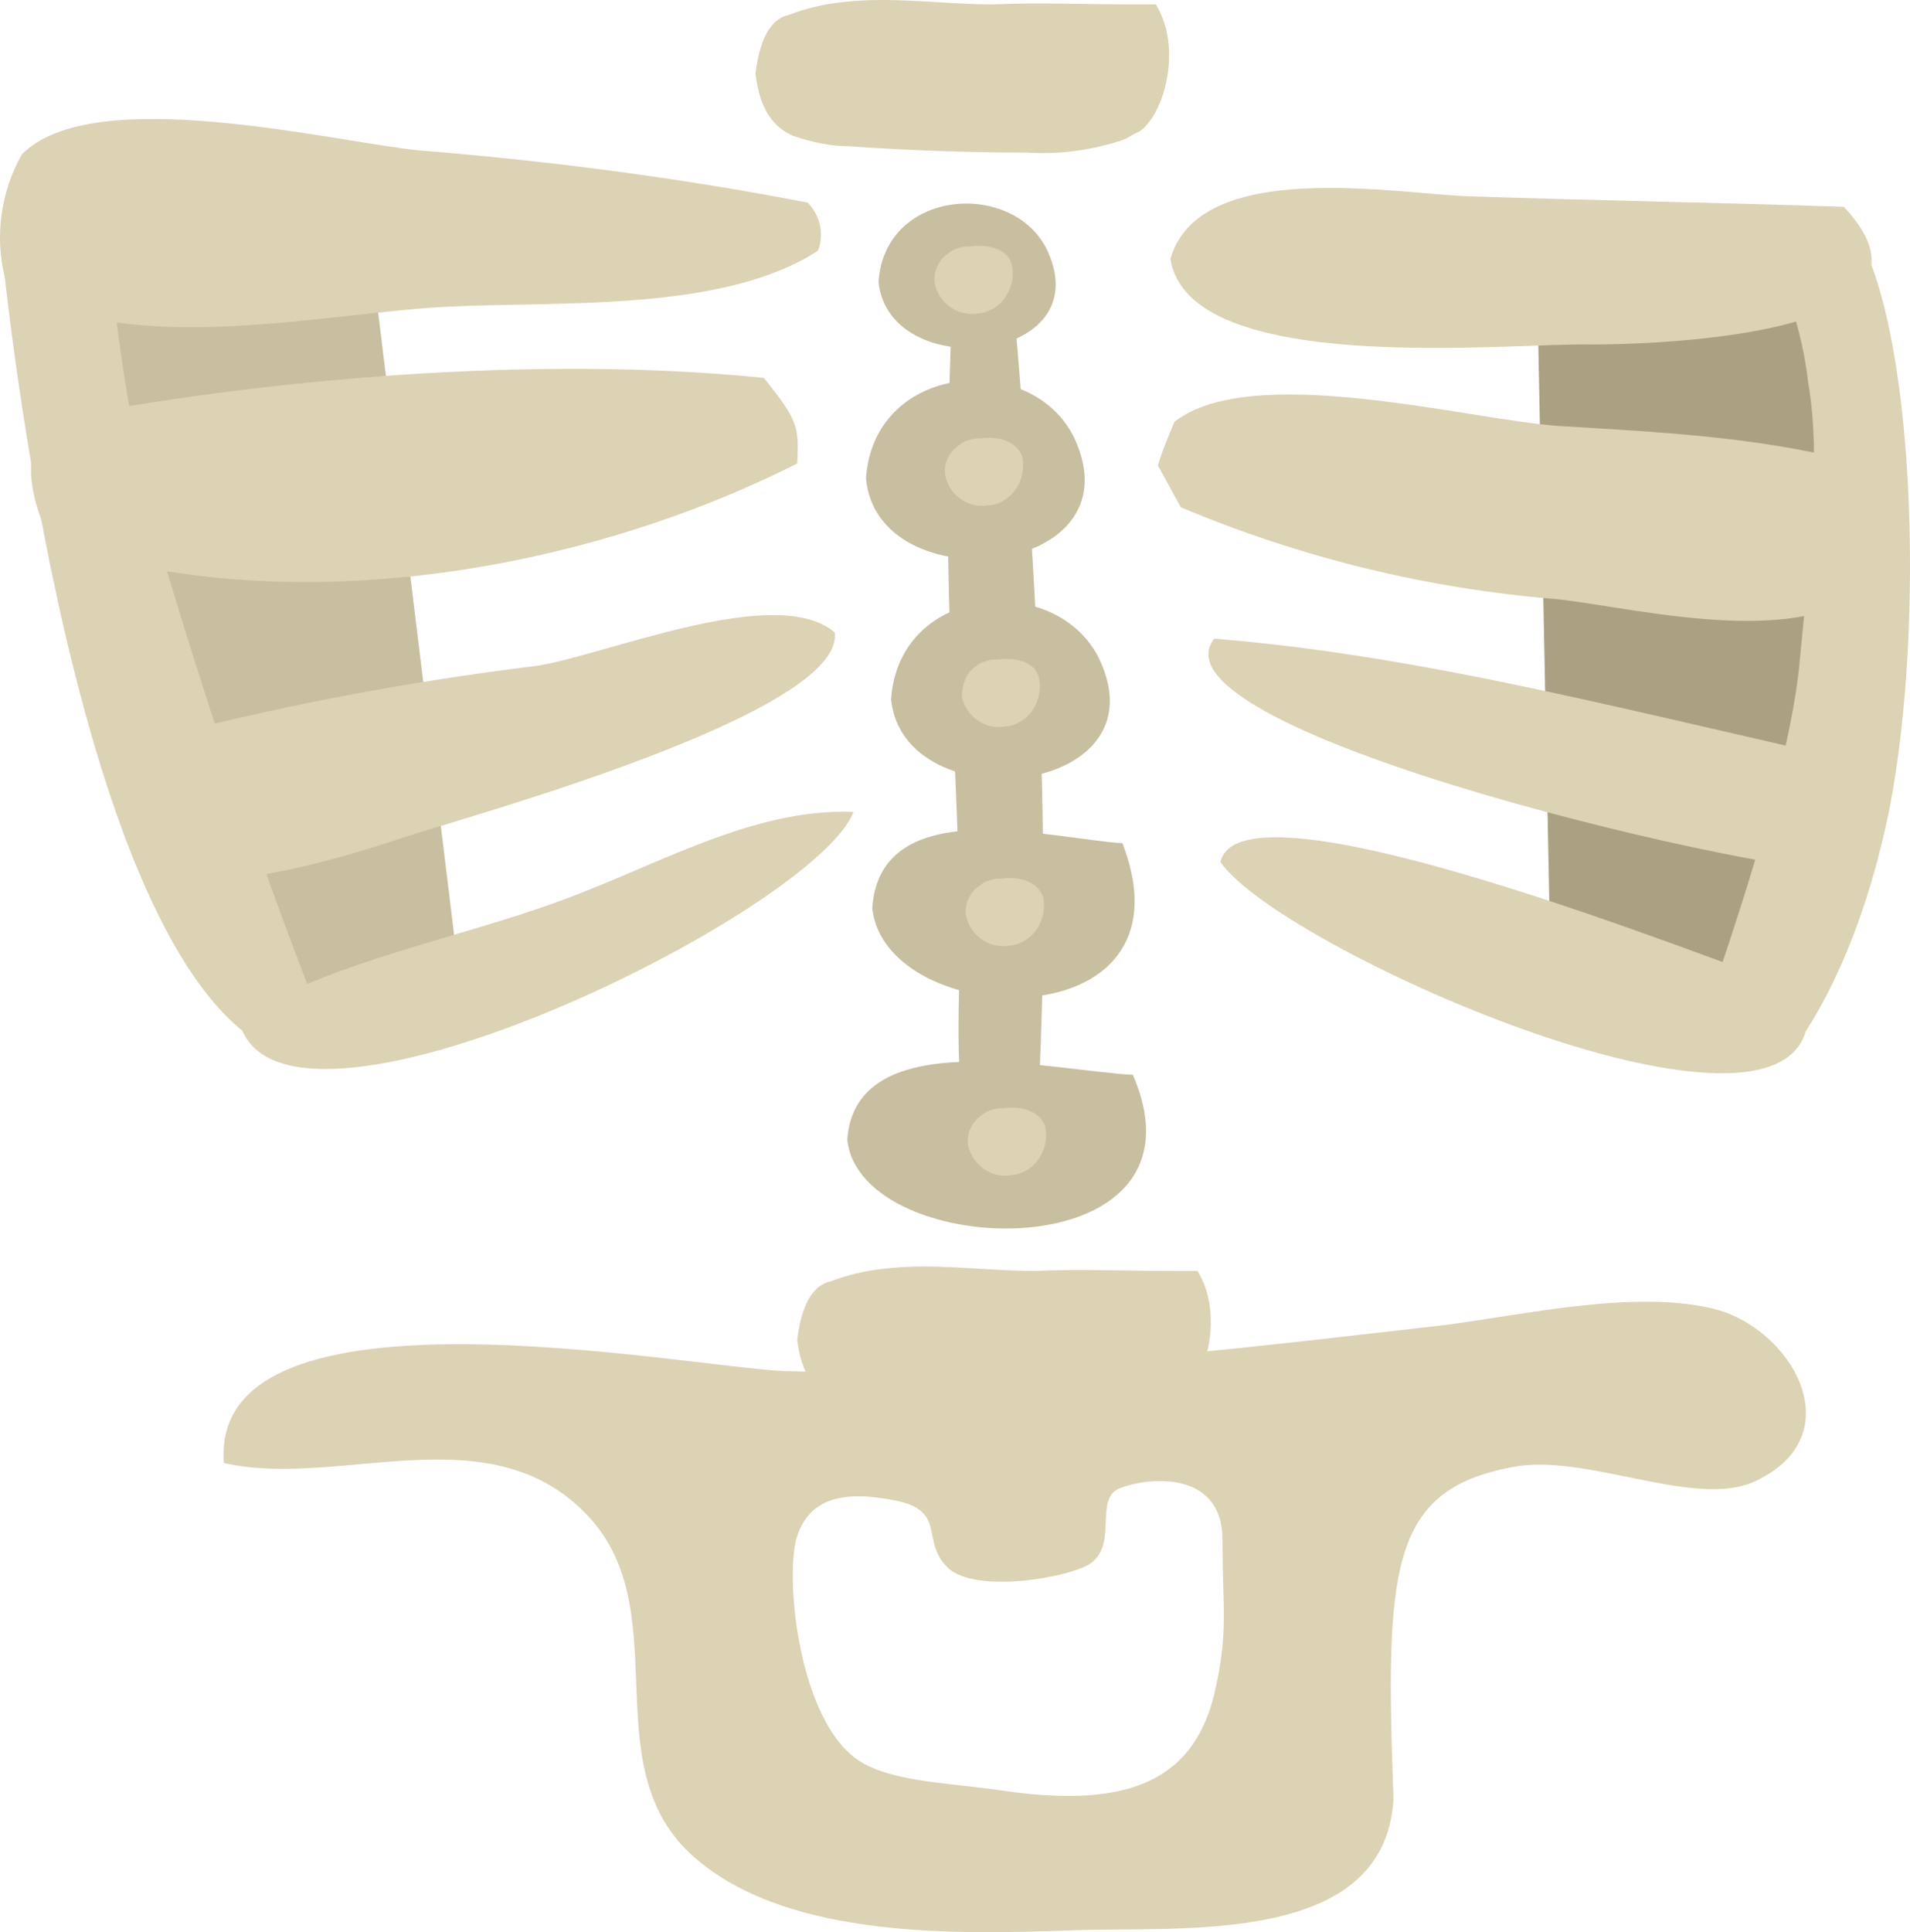 <svg version="1.1" xmlns="http://www.w3.org/2000/svg" xmlns:xlink="http://www.w3.org/1999/xlink" width="60.039" height="60.717" viewBox="0,0,60.039,60.717"><g transform="translate(-211.36,-126.193)"><g data-paper-data="{&quot;isPaintingLayer&quot;:true}" fill-rule="nonzero" stroke="none" stroke-width="1" stroke-linecap="butt" stroke-linejoin="miter" stroke-miterlimit="10" stroke-dasharray="" stroke-dashoffset="0" style="mix-blend-mode: normal"><path d="M255.163,182.72c-0.262,4.655 -6.684,4 -10.092,4.131c-3.605,0.131 -8.782,0.262 -11.731,-2.164c-3.408,-2.754 -0.721,-7.606 -3.343,-10.687c-3.08,-3.541 -7.93,-0.984 -11.6,-1.836c-0.459,-5.967 14.484,-3.016 17.63,-2.885c6.946,0.196 13.828,-0.656 20.709,-1.443c2.556,-0.328 5.964,-1.114 8.454,-0.524c2.491,0.59 4.457,3.999 1.311,5.442c-1.9,0.852 -5.308,-0.918 -7.602,-0.459c-3.867,0.721 -3.998,3.213 -3.736,10.425zM236.42,174.459c-0.393,1.18 0,5.442 1.704,6.884c0.983,0.853 2.949,0.853 4.718,1.115c3.605,0.524 5.964,-0.066 6.685,-3.016c0.459,-1.967 0.262,-2.623 0.262,-4.852c0,-2.23 -2.359,-1.967 -3.211,-1.639c-0.852,0.327 -0.066,1.704 -0.918,2.36c-0.655,0.459 -3.67,0.984 -4.522,0.131c-0.852,-0.852 0,-1.77 -1.638,-2.098c-1.638,-0.328 -2.687,-0.066 -3.08,1.115z" fill="#dcd2b4"/><g><path d="M236.42,168.295c0.131,-1.049 0.459,-1.705 1.048,-1.836c0.525,-0.196 1.049,-0.327 1.639,-0.393c1.573,-0.197 3.211,0.066 4.784,0.066c1.442,-0.066 2.884,0 4.391,0h0.721c0.852,1.376 0.262,3.475 -0.524,3.999c-0.197,0.066 -0.328,0.197 -0.525,0.262c-0.983,0.328 -2.031,0.459 -3.014,0.394c-1.835,0 -3.671,-0.066 -5.506,-0.197c-0.589,0 -1.179,-0.131 -1.769,-0.328c-0.655,-0.328 -1.114,-0.852 -1.245,-1.967z" fill="#dcd2b4"/><path d="M235.109,128.496c0.131,-1.049 0.459,-1.705 1.049,-1.836c0.524,-0.197 1.048,-0.328 1.638,-0.394c1.573,-0.196 3.211,0.066 4.784,0.066c1.442,-0.066 2.884,0 4.391,0c0.262,0 0.524,0 0.721,0c0.852,1.377 0.262,3.475 -0.524,4c-0.197,0.065 -0.328,0.196 -0.524,0.262c-0.984,0.328 -2.032,0.459 -3.015,0.393c-1.835,0 -3.67,-0.065 -5.571,-0.197c-0.59,0 -1.179,-0.131 -1.769,-0.327c-0.59,-0.263 -1.049,-0.787 -1.18,-1.967z" fill="#dcd2b4"/><path d="M243.039,133.741c0.852,9.114 1.442,18.818 0.917,27.801c-0.589,1.246 -1.114,1.508 -1.9,1.049c-0.787,-1.967 -0.524,-4.655 -0.524,-6.885c0,-2.819 -0.197,-5.639 -0.263,-8.458c-0.196,-4.459 -0.131,-8.983 0.132,-13.507z" fill="#c8bea0"/><path d="M237.993,162.001c0.262,-3.672 6.422,-2.164 8.978,-2.033c2.687,6.229 -8.585,5.901 -8.978,2.033z" fill="#c8bea0"/><path d="M238.779,154.723c0.262,-3.672 5.636,-2.164 7.865,-2.033c2.424,6.295 -7.472,5.901 -7.865,2.033z" fill="#c8bea0"/><path d="M239.369,148.166c0.262,-3.672 5.243,-4 6.554,-1.246c2.031,4.328 -6.161,5.114 -6.554,1.246z" fill="#c8bea0"/><path d="M238.582,141.216c0.263,-3.672 5.243,-4 6.554,-1.246c2.032,4.393 -6.226,5.18 -6.554,1.246z" fill="#c8bea0"/><path d="M238.976,135.052c0.196,-2.95 4.26,-3.212 5.308,-0.983c1.639,3.541 -4.981,4.196 -5.308,0.983z" fill="#c8bea0"/><path d="M244.219,161.607c0.131,0.656 -0.263,1.377 -0.983,1.508h-0.066c-0.655,0.132 -1.245,-0.327 -1.376,-0.918c-0.066,-0.393 0.131,-0.786 0.459,-0.983c0.065,-0.066 0.196,-0.131 0.262,-0.131c0.131,-0.066 0.262,-0.066 0.393,-0.066c0.393,-0.065 1.114,0 1.311,0.59z" fill="#dcd2b4"/><path d="M244.153,154.395c0.131,0.656 -0.262,1.377 -0.983,1.508h-0.065c-0.656,0.131 -1.246,-0.328 -1.377,-0.918c-0.065,-0.393 0.131,-0.787 0.459,-0.984c0.066,-0.065 0.197,-0.131 0.262,-0.131c0.131,-0.065 0.262,-0.065 0.393,-0.065c0.394,-0.066 1.114,0 1.311,0.59z" fill="#dcd2b4"/><path d="M244.022,147.51c0.131,0.656 -0.262,1.377 -0.983,1.508h-0.066c-0.655,0.131 -1.245,-0.328 -1.376,-0.918c0,-0.393 0.131,-0.786 0.459,-0.983c0.065,-0.066 0.197,-0.131 0.262,-0.131c0.131,-0.066 0.262,-0.066 0.393,-0.066c0.459,-0.065 1.18,0 1.311,0.59z" fill="#dcd2b4"/><path d="M243.498,140.56c0.131,0.656 -0.262,1.377 -0.983,1.508h-0.066c-0.655,0.131 -1.245,-0.328 -1.376,-0.918c-0.066,-0.393 0.131,-0.787 0.459,-0.983c0.065,-0.066 0.196,-0.131 0.262,-0.131c0.131,-0.066 0.262,-0.066 0.393,-0.066c0.393,-0.066 1.114,0 1.311,0.59z" fill="#dcd2b4"/><path d="M243.17,134.528c0.131,0.656 -0.262,1.377 -0.983,1.508h-0.066c-0.655,0.131 -1.245,-0.328 -1.376,-0.918c-0.065,-0.393 0.131,-0.787 0.459,-0.984c0.065,-0.065 0.197,-0.131 0.262,-0.131c0.131,-0.065 0.262,-0.065 0.393,-0.065c0.394,-0.066 1.18,0 1.311,0.59z" fill="#dcd2b4"/></g><g><path d="M223.05,134.397l2.753,22.555l-4.85,1.246c-5.964,-0.984 -7.471,-24.719 -7.471,-24.719z" fill="#c8bea0"/><path d="M269.057,134.593c3.342,6.426 -2.621,23.605 -2.621,23.605l-6.357,-2.754l-0.394,-19.933z" fill="#aaa082"/><path d="M211.516,134.921c-0.328,-1.311 -0.131,-2.688 0.524,-3.868c2.228,-2.295 9.831,-0.394 12.518,-0.131c4.063,0.327 8.126,0.852 12.189,1.639c0.394,0.393 0.525,0.983 0.328,1.508c-3.015,1.967 -8.257,1.573 -11.796,1.77c-3.802,0.197 -10.617,1.771 -13.763,-0.918z" fill="#dcd2b4"/><path d="M212.958,143.248c-0.59,-1.311 -0.918,-2.491 -0.263,-3.803c6.947,-1.377 15.598,-2.098 22.676,-1.377c1.049,1.312 1.114,1.509 1.049,2.689c-6.882,3.475 -16.122,4.983 -23.462,2.491z" fill="#dcd2b4"/><path d="M215.71,149.543c4.129,-1.115 8.258,-1.902 12.518,-2.426c2.162,-0.328 7.536,-2.623 9.371,-1.049c0.328,2.557 -11.731,5.835 -13.5,6.425c-1.77,0.591 -5.571,1.771 -7.406,1.181c-2.162,-0.722 -1.442,-2.23 -0.983,-4.131z" fill="#dcd2b4"/><path d="M218.856,158.198c3.015,-1.836 6.881,-2.492 10.224,-3.738c2.883,-1.049 5.964,-2.885 9.109,-2.753c-1.245,3.212 -18.284,11.54 -19.333,6.491z" fill="#dcd2b4"/><path d="M216.169,142.658c1.638,5.574 3.473,11.081 5.636,16.458l-2.556,-0.328c-5.833,-4.131 -7.799,-24.457 -7.799,-24.457l3.212,-1.967c0.196,3.475 0.72,6.885 1.507,10.294z" fill="#dcd2b4"/><path d="M248.479,142.134l-0.721,-1.312c0.131,-0.459 0.327,-0.918 0.524,-1.377c2.425,-1.901 9.241,-0.065 12.059,0.132c3.145,0.196 6.16,0.327 9.24,1.114c0.59,0.918 0.918,1.967 1.049,3.082c-1.376,3.213 -7.799,1.508 -10.355,1.246c-4.063,-0.328 -8.061,-1.312 -11.796,-2.885z" fill="#dcd2b4"/><path d="M248.151,134.331c0.917,-3.213 7.143,-2.032 9.437,-1.967c3.932,0.131 7.865,0.197 11.731,0.328c3.932,4.196 -6.619,4.327 -7.93,4.327c-2.556,-0.065 -12.648,1.049 -13.238,-2.688z" fill="#dcd2b4"/><path d="M249.527,146.264c6.685,0.525 13.632,2.426 20.251,3.869l0.655,0.983c0.066,0.853 -0.131,1.705 -0.524,2.492c-2.425,0.262 -22.676,-4.393 -20.382,-7.344z" fill="#dcd2b4"/><path d="M249.724,153.28c0.655,-2.885 15.597,3.147 17.957,3.934l0.459,1.312c-1.049,4.327 -16.581,-2.558 -18.416,-5.246z" fill="#dcd2b4"/><path d="M267.943,146.855c0.328,-3.41 0.655,-6.295 0.262,-8.59c-0.197,-1.77 -0.786,-3.409 -1.638,-4.917l3.08,0.065c1.9,2.951 2.228,12.392 1.114,18.162c-1.114,5.508 -3.211,7.803 -3.211,7.803l-3.015,-0.066c0.459,-1.508 3.08,-8.458 3.408,-12.457z" fill="#dcd2b4"/></g></g></g></svg>
